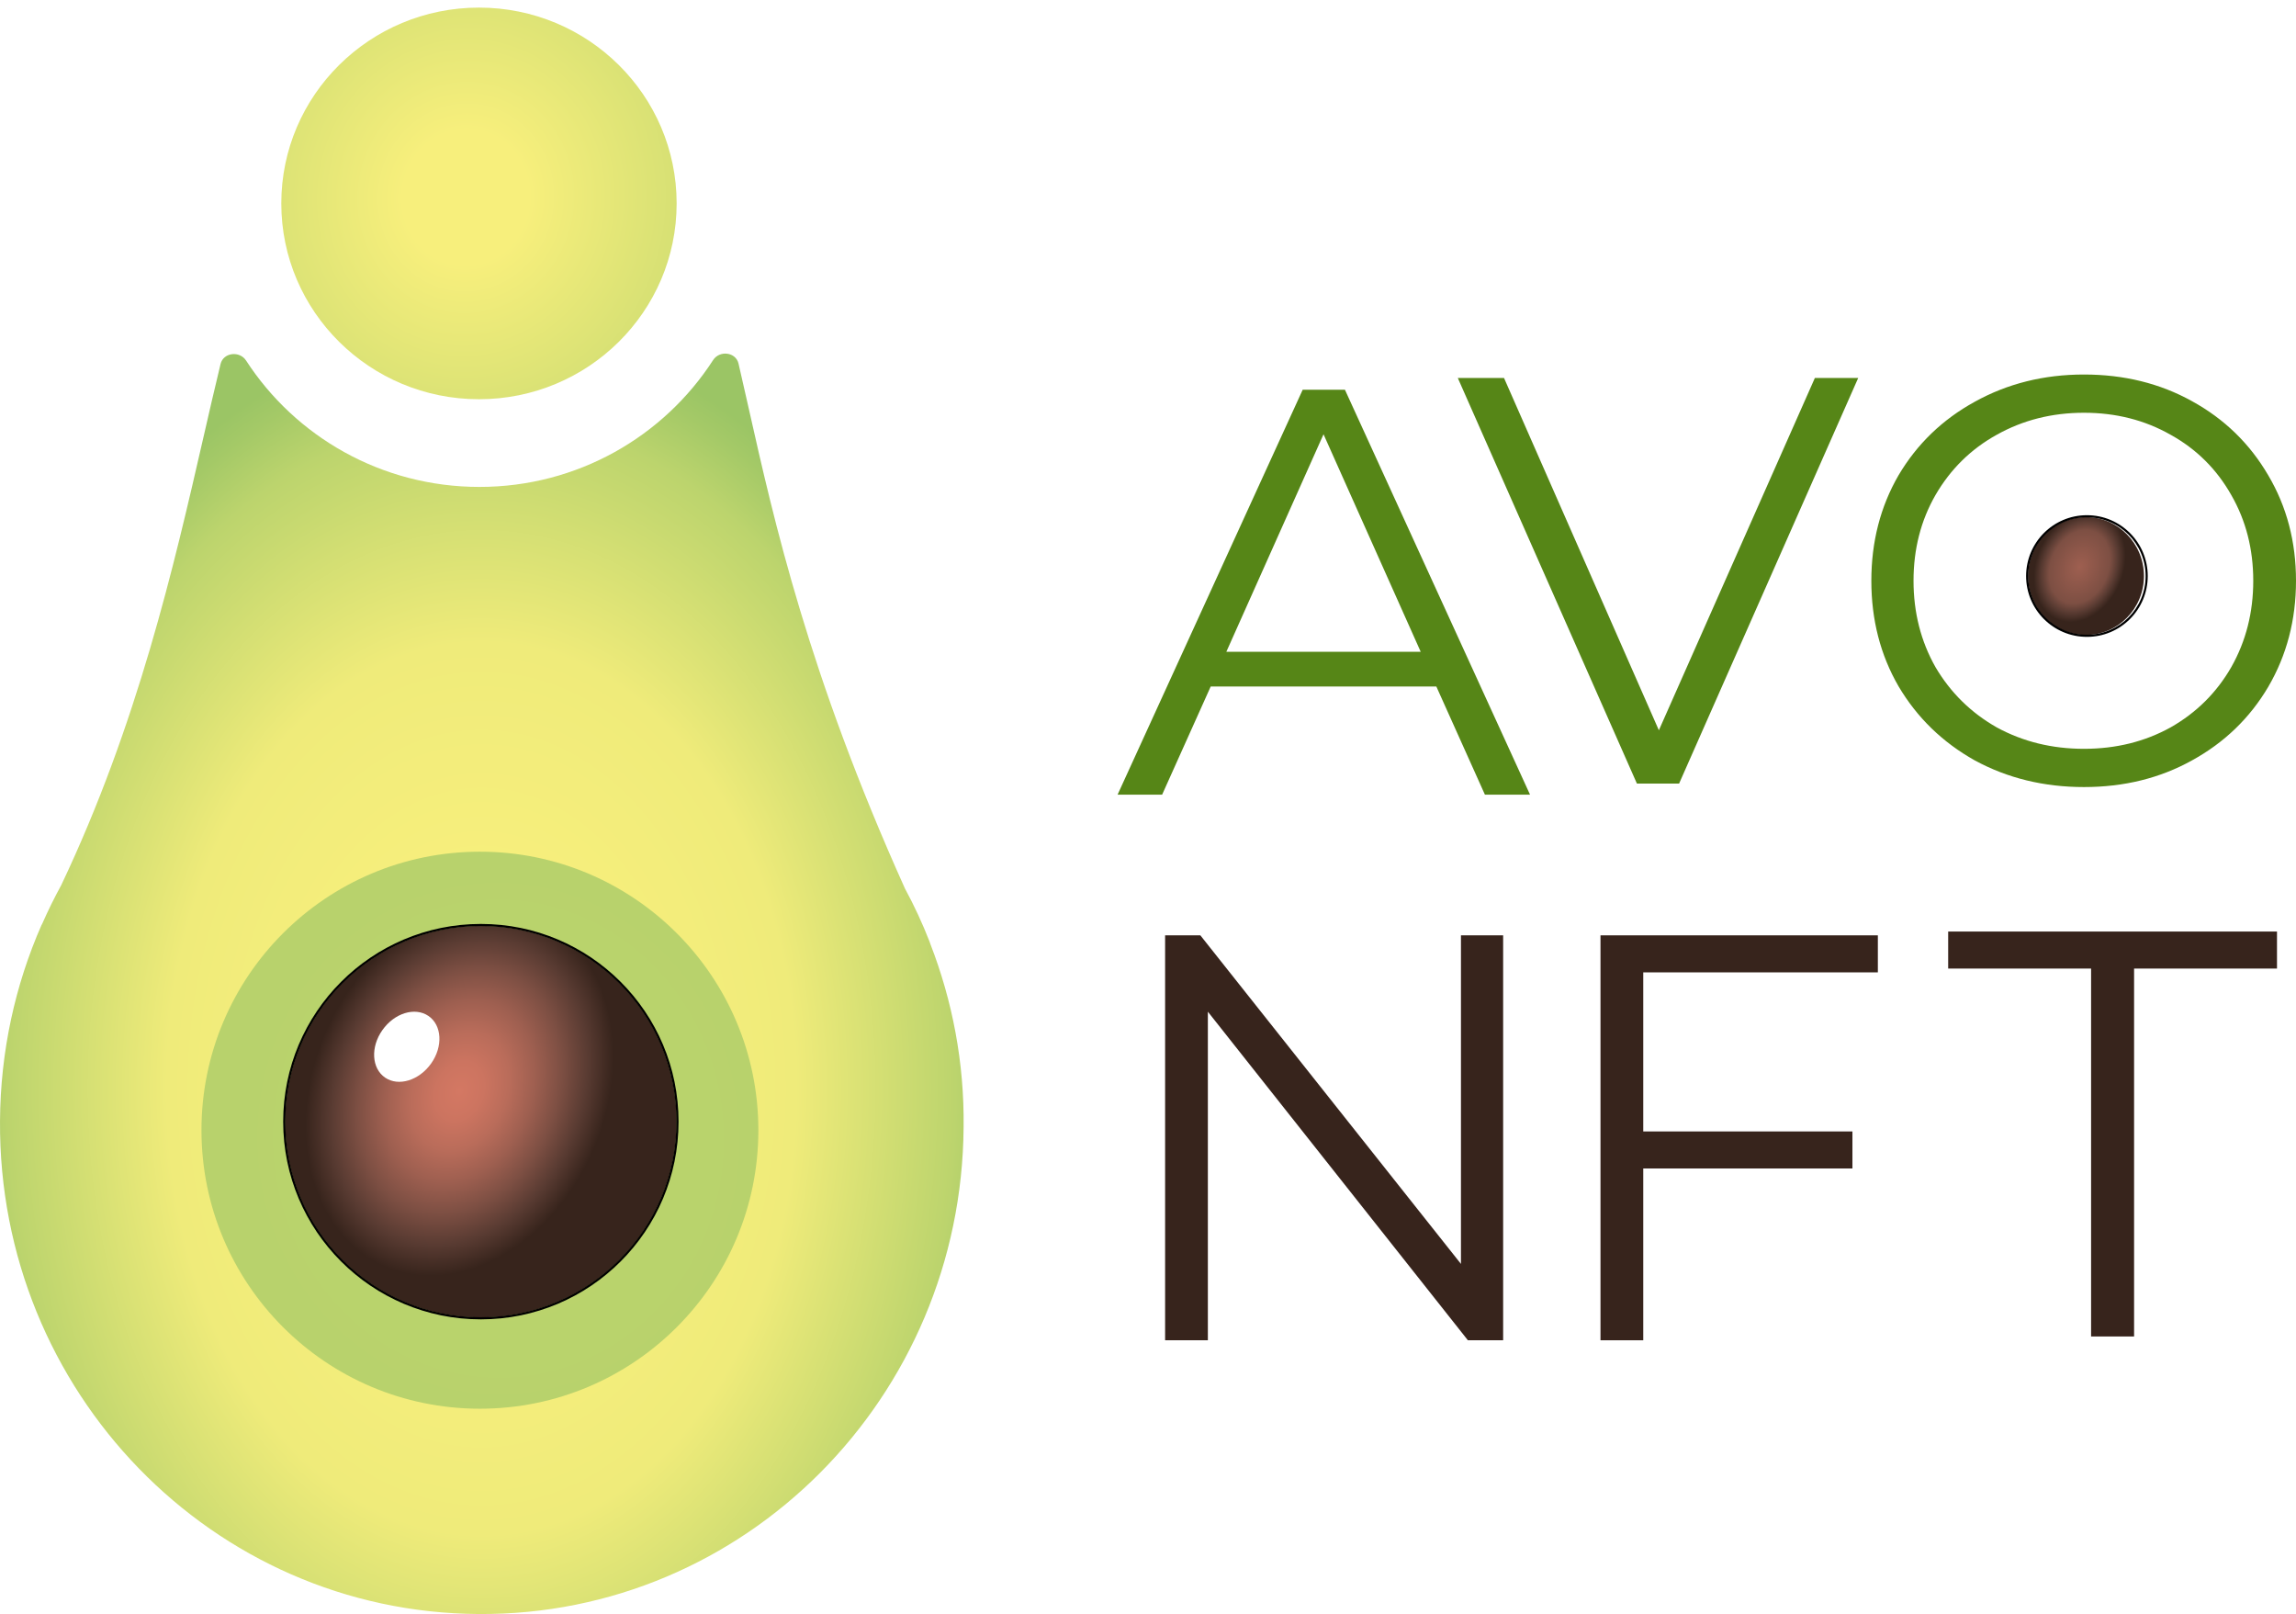 <svg width="1208" height="849" viewBox="0 0 1208 849" fill="none" xmlns="http://www.w3.org/2000/svg">
<g filter="url(#filter0_i_11_15)">
<path d="M148 103C148 46.115 194.562 2.40364e-06 252 7.06588e-06C309.438 1.17281e-05 356 46.115 356 103C356 159.885 309.438 206 252 206C194.562 206 148 159.885 148 103Z" fill="url(#paint0_radial_11_15)"/>
</g>
<path fill-rule="evenodd" clip-rule="evenodd" d="M129.471 189.656C126.061 184.399 117.526 185.37 116.045 191.462C113.091 203.617 110.134 216.508 107.034 230.022C91.514 297.679 72.412 380.948 32.184 465.672C28.614 472.174 25.292 478.928 22.27 485.786C22.194 486.006 22.092 486.172 21.963 486.382C21.916 486.459 21.865 486.542 21.811 486.636C7.979 518.172 0.239 552.979 0.006 589.611C-0.938 732.019 111.777 848.15 251.776 848.994C391.825 849.939 506.037 735.223 506.981 592.816C507.391 558.848 501.064 526.429 489.546 496.678C489.429 496.439 489.354 496.182 489.279 495.925C489.224 495.741 489.17 495.557 489.101 495.379C485.336 485.723 480.992 476.352 476.118 467.362C425.293 354.461 407.242 274.094 393.969 214.997C392.099 206.671 390.324 198.768 388.565 191.255C387.132 185.132 378.581 184.147 375.171 189.427C349.265 229.538 303.891 256.129 252.247 256.129C200.701 256.129 155.402 229.64 129.471 189.656Z" fill="url(#paint1_radial_11_15)"/>
<g filter="url(#filter1_i_11_15)">
<path d="M399 590.5C399 671.41 333.41 737 252.5 737C171.59 737 106 671.41 106 590.5C106 509.59 171.59 444 252.5 444C333.41 444 399 509.59 399 590.5Z" fill="url(#paint2_radial_11_15)"/>
</g>
<path d="M356 590C356 646.885 309.885 693 253 693C196.115 693 150 646.885 150 590C150 533.115 196.115 487 253 487C309.885 487 356 533.115 356 590Z" fill="url(#paint3_radial_11_15)"/>
<path fill-rule="evenodd" clip-rule="evenodd" d="M357 590C357 647.438 310.438 694 253 694C195.562 694 149 647.438 149 590C149 532.562 195.562 486 253 486C310.438 486 357 532.562 357 590ZM253 692.876C309.817 692.876 355.876 646.817 355.876 590C355.876 533.183 309.817 487.124 253 487.124C196.183 487.124 150.124 533.183 150.124 590C150.124 646.817 196.183 692.876 253 692.876Z" fill="black"/>
<path d="M201.184 541.852C194.862 550.791 195.522 561.996 202.613 566.834C209.703 571.672 220.528 568.322 226.851 559.384C233.173 550.446 232.513 539.24 225.423 534.403C218.332 529.565 207.515 532.856 201.184 541.852Z" fill="white"/>
<path d="M977.657 198.829L883.424 412.171H861.234L767 198.829H791.318L872.785 384.132L954.859 198.829H977.657Z" fill="#568617"/>
<path d="M1096.44 414C1075.36 414 1056.21 409.327 1038.99 399.98C1021.96 390.431 1008.59 377.427 998.862 360.969C989.338 344.511 984.575 326.022 984.575 305.5C984.575 284.978 989.338 266.489 998.862 250.031C1008.59 233.573 1021.96 220.671 1038.99 211.324C1056.21 201.775 1075.36 197 1096.44 197C1117.52 197 1136.46 201.673 1153.28 211.02C1170.31 220.366 1183.68 233.37 1193.41 250.031C1203.14 266.489 1208 284.978 1208 305.5C1208 326.022 1203.14 344.613 1193.41 361.274C1183.68 377.732 1170.31 390.634 1153.28 399.98C1136.46 409.327 1117.52 414 1096.44 414ZM1096.44 393.885C1113.26 393.885 1128.46 390.126 1142.04 382.608C1155.61 374.887 1166.25 364.322 1173.95 350.912C1181.66 337.298 1185.51 322.161 1185.51 305.5C1185.51 288.839 1181.66 273.803 1173.95 260.393C1166.25 246.78 1155.61 236.214 1142.04 228.697C1128.46 220.976 1113.26 217.115 1096.44 217.115C1079.62 217.115 1064.32 220.976 1050.54 228.697C1036.96 236.214 1026.22 246.78 1018.32 260.393C1010.62 273.803 1006.77 288.839 1006.77 305.5C1006.77 322.161 1010.62 337.298 1018.32 350.912C1026.22 364.322 1036.96 374.887 1050.54 382.608C1064.32 390.126 1079.62 393.885 1096.44 393.885Z" fill="#568617"/>
<path d="M1128 303C1128 320.121 1114.34 334 1097.5 334C1080.66 334 1067 320.121 1067 303C1067 285.879 1080.66 272 1097.5 272C1114.34 272 1128 285.879 1128 303Z" fill="url(#paint4_radial_11_15)"/>
<path fill-rule="evenodd" clip-rule="evenodd" d="M1130 303C1130 320.673 1115.67 335 1098 335C1080.33 335 1066 320.673 1066 303C1066 285.327 1080.33 271 1098 271C1115.67 271 1130 285.327 1130 303ZM1098 333.877C1115.05 333.877 1128.88 320.053 1128.88 303C1128.88 285.947 1115.05 272.123 1098 272.123C1080.95 272.123 1067.12 285.947 1067.12 303C1067.12 320.053 1080.95 333.877 1098 333.877Z" fill="black"/>
<path d="M755.696 361.099H637L611.435 418H588L685.391 205H707.609L805 418H781.261L755.696 361.099ZM747.478 342.841L696.348 228.43L645.217 342.841H747.478Z" fill="#568617"/>
<path d="M790.851 492V705H772.306L635.497 532.166V705H613V492H631.545L768.658 664.834V492H790.851Z" fill="#37241C"/>
<path d="M864.568 511.474V595.153H974.623V614.627H864.568V705H842.071V492H988V511.474H864.568Z" fill="#37241C"/>
<path d="M1100.19 509.474H1025V490H1198V509.474H1122.81V703H1100.19V509.474Z" fill="#37241C"/>
<defs>
<filter id="filter0_i_11_15" x="148" y="0" width="208" height="210" filterUnits="userSpaceOnUse" color-interpolation-filters="sRGB">
<feFlood flood-opacity="0" result="BackgroundImageFix"/>
<feBlend mode="normal" in="SourceGraphic" in2="BackgroundImageFix" result="shape"/>
<feColorMatrix in="SourceAlpha" type="matrix" values="0 0 0 0 0 0 0 0 0 0 0 0 0 0 0 0 0 0 127 0" result="hardAlpha"/>
<feOffset dy="4"/>
<feGaussianBlur stdDeviation="27.5"/>
<feComposite in2="hardAlpha" operator="arithmetic" k2="-1" k3="1"/>
<feColorMatrix type="matrix" values="0 0 0 0 0.608 0 0 0 0 0.773 0 0 0 0 0.396 0 0 0 1 0"/>
<feBlend mode="normal" in2="shape" result="effect1_innerShadow_11_15"/>
</filter>
<filter id="filter1_i_11_15" x="106" y="444" width="293" height="297" filterUnits="userSpaceOnUse" color-interpolation-filters="sRGB">
<feFlood flood-opacity="0" result="BackgroundImageFix"/>
<feBlend mode="normal" in="SourceGraphic" in2="BackgroundImageFix" result="shape"/>
<feColorMatrix in="SourceAlpha" type="matrix" values="0 0 0 0 0 0 0 0 0 0 0 0 0 0 0 0 0 0 127 0" result="hardAlpha"/>
<feOffset dy="4"/>
<feGaussianBlur stdDeviation="27.5"/>
<feComposite in2="hardAlpha" operator="arithmetic" k2="-1" k3="1"/>
<feColorMatrix type="matrix" values="0 0 0 0 0.608 0 0 0 0 0.773 0 0 0 0 0.396 0 0 0 1 0"/>
<feBlend mode="normal" in2="shape" result="effect1_innerShadow_11_15"/>
</filter>
<radialGradient id="paint0_radial_11_15" cx="0" cy="0" r="1" gradientUnits="userSpaceOnUse" gradientTransform="translate(245.137 99.843) rotate(-175.054) scale(244.083 260.361)">
<stop offset="0.135" stop-color="#F7EF7C"/>
<stop offset="0.963" stop-color="#A4C967"/>
<stop offset="1" stop-color="#9BC565"/>
</radialGradient>
<radialGradient id="paint1_radial_11_15" cx="0" cy="0" r="1" gradientUnits="userSpaceOnUse" gradientTransform="translate(253.368 572.49) scale(283.903 399.733)">
<stop offset="0.281" stop-color="#F7EF7C"/>
<stop offset="0.585" stop-color="#EFEB7A"/>
<stop offset="0.881" stop-color="#BCD46D"/>
<stop offset="0.963" stop-color="#A4C967"/>
<stop offset="1" stop-color="#9BC565"/>
</radialGradient>
<radialGradient id="paint2_radial_11_15" cx="0" cy="0" r="1" gradientUnits="userSpaceOnUse" gradientTransform="translate(262.167 594.99) rotate(-3.208) scale(892.747 961.482)">
<stop stop-color="#F7EF7C"/>
<stop stop-color="#D2DE72"/>
<stop stop-color="#BCD46D"/>
<stop offset="0.963" stop-color="#A4C967"/>
<stop offset="1" stop-color="#9BC565"/>
</radialGradient>
<radialGradient id="paint3_radial_11_15" cx="0" cy="0" r="1" gradientUnits="userSpaceOnUse" gradientTransform="translate(241.72 573.935) rotate(23.073) scale(77.02 100.312)">
<stop stop-color="#D47863"/>
<stop offset="0.159" stop-color="#CC7460"/>
<stop offset="0.324" stop-color="#B96C5A"/>
<stop offset="0.492" stop-color="#9E5F50"/>
<stop offset="0.663" stop-color="#7D4F43"/>
<stop offset="0.833" stop-color="#593B32"/>
<stop offset="1" stop-color="#37241C"/>
</radialGradient>
<radialGradient id="paint4_radial_11_15" cx="0" cy="0" r="1" gradientUnits="userSpaceOnUse" gradientTransform="translate(1094.16 298.165) rotate(23.411) scale(22.865 30.115)">
<stop stop-color="#9E5F50"/>
<stop offset="0.663" stop-color="#7D4F43"/>
<stop offset="0.833" stop-color="#593B32"/>
<stop offset="1" stop-color="#37241C"/>
</radialGradient>
</defs>
</svg>
